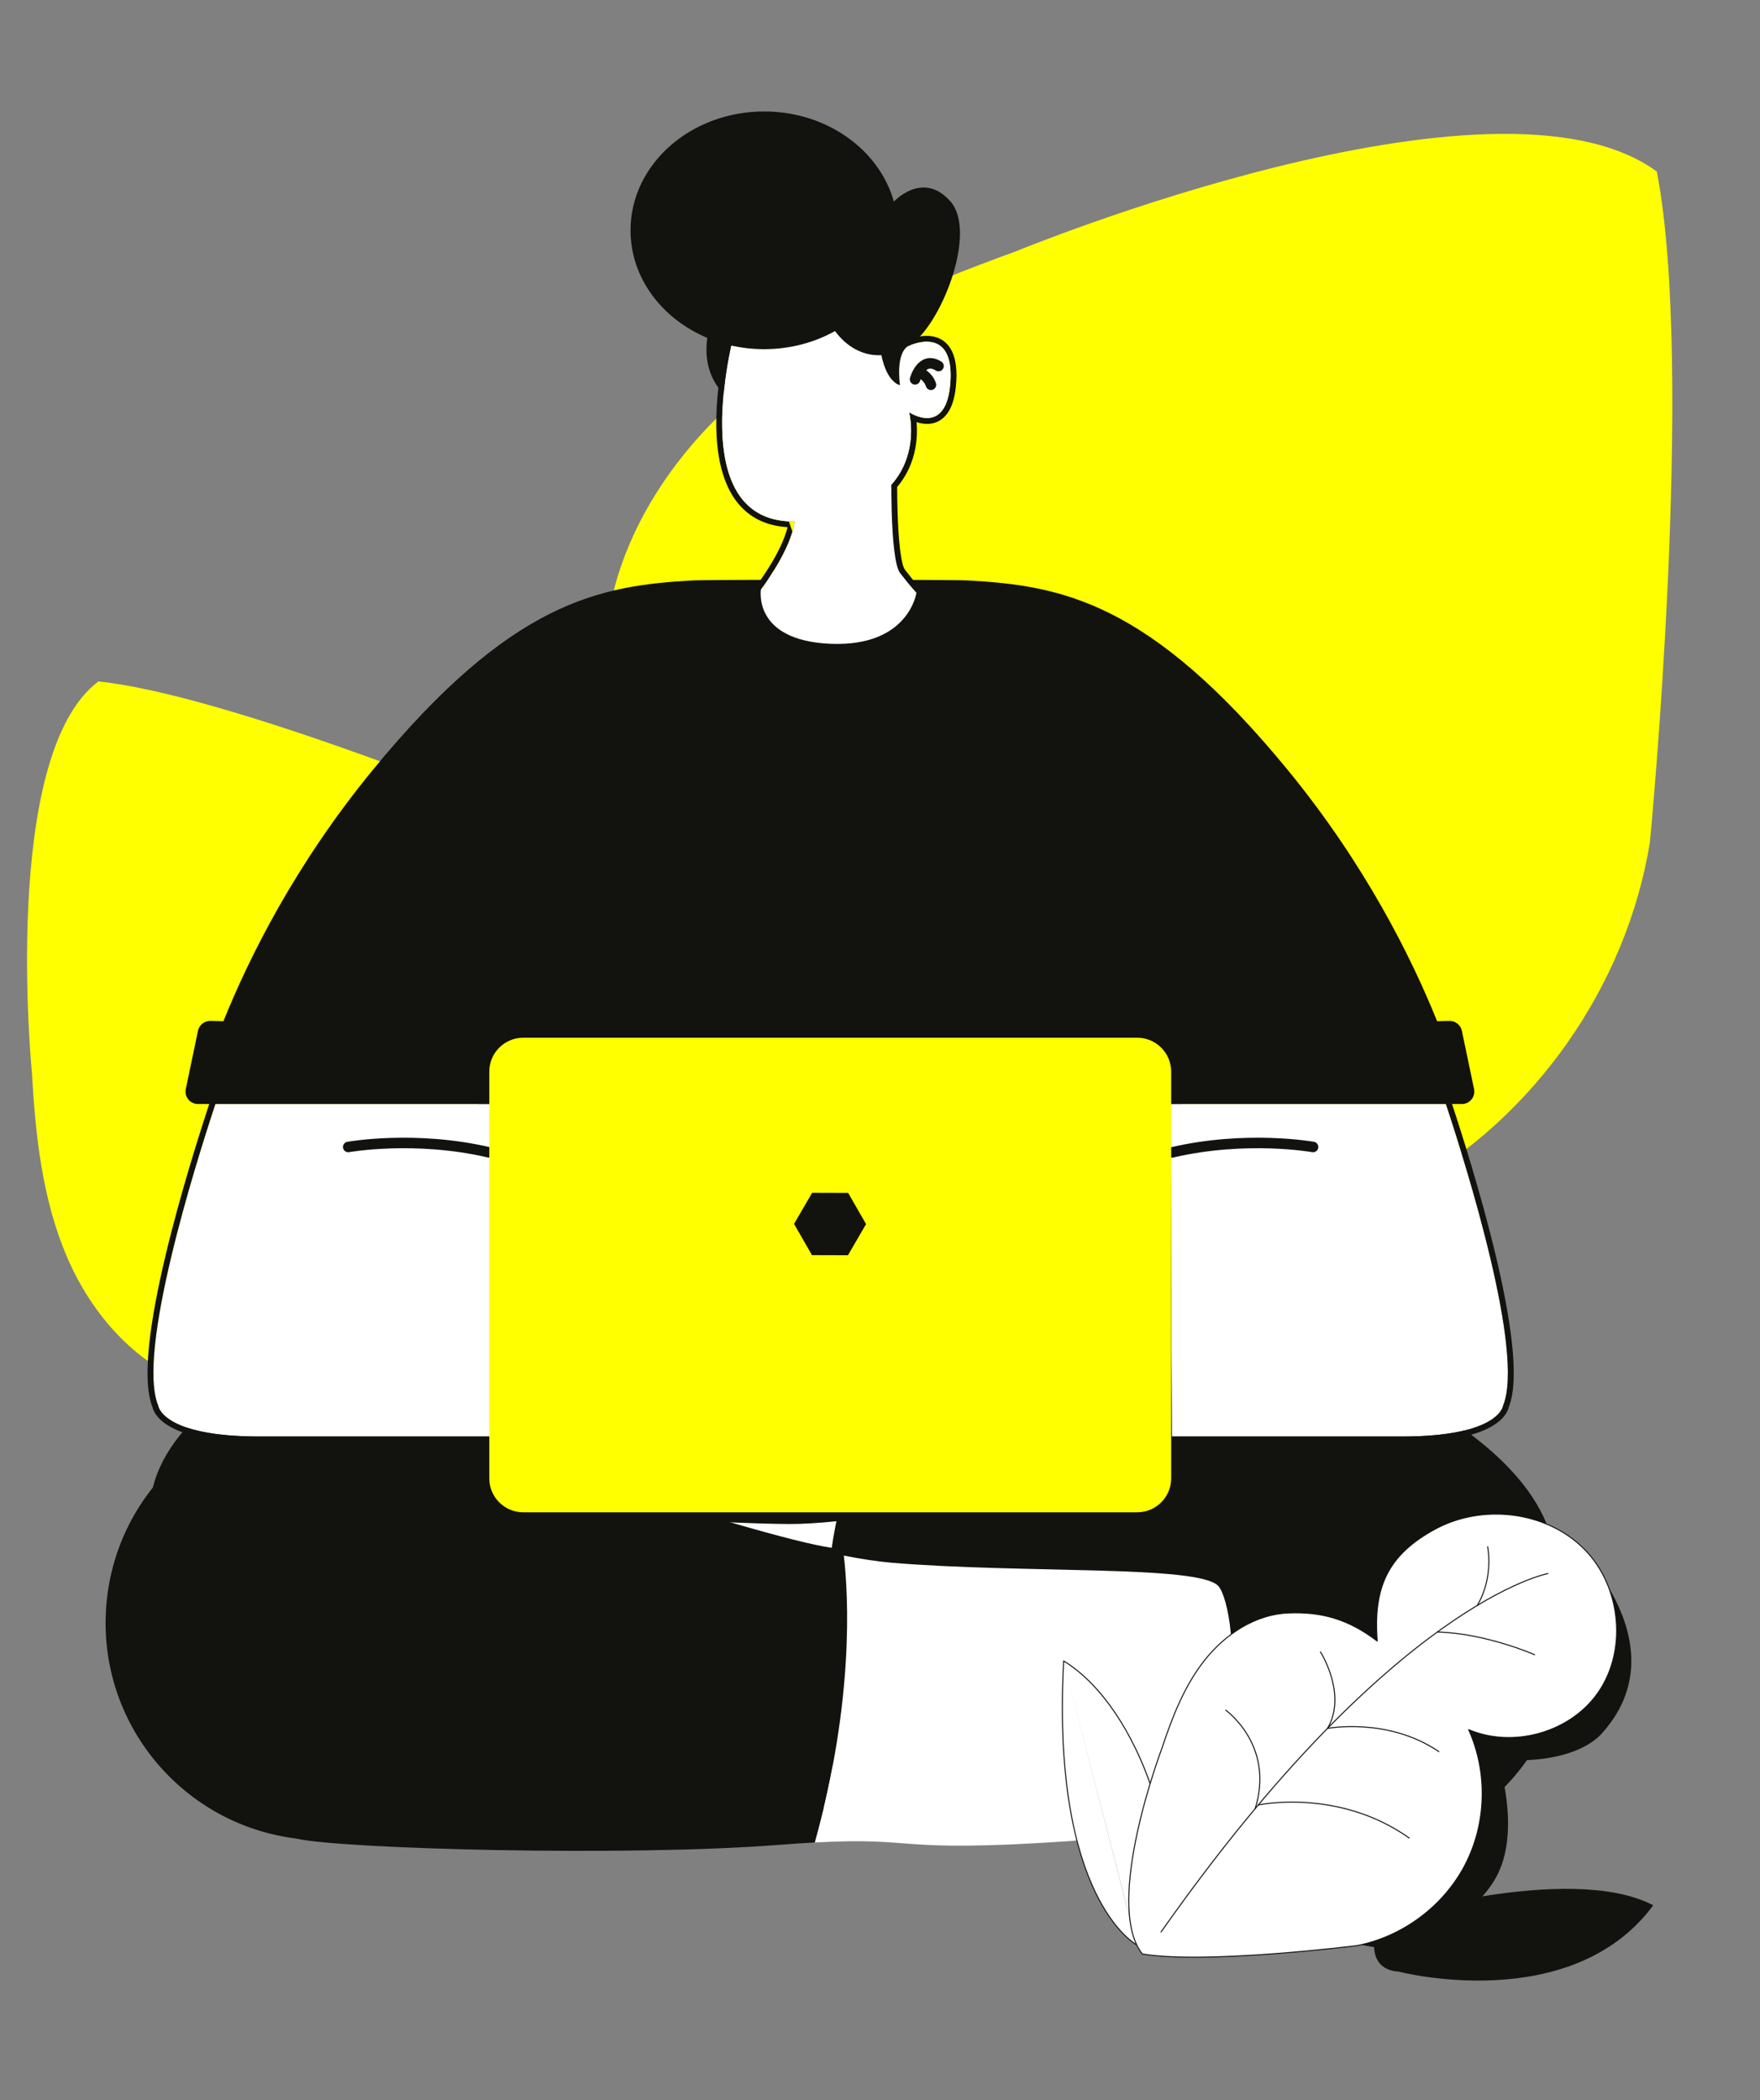 <svg width="300" height="358" viewBox="0 0 300 358" fill="none" xmlns="http://www.w3.org/2000/svg">
<rect x="0" y="0" width="300" height="358" fill="#808080" stroke="none"/>
<g clip-path="url(#clip0_351_11537)">
<path d="M281.239 143.555C277.244 168.125 261.532 190.512 239.814 202.576C218.097 214.64 190.834 216.129 167.934 206.499C178.332 229.251 171.519 258.641 152.182 274.464C129.991 292.621 94.45 290.408 73.537 270.777C52.627 251.146 47.711 217.08 60.743 191.505C73.778 165.933 90.753 157.799 119.368 159.122C107.005 143.794 102.84 129.664 103.066 112.118C103.292 94.571 113.427 78.277 126.841 67.007C140.254 55.738 156.715 48.81 173.172 42.84C173.172 42.84 254.998 9.067 282.417 29.251C288.978 63.343 281.236 143.55 281.236 143.55L281.239 143.555Z" fill="#FFFF00"/>
<path d="M83.804 137.068C97.552 143.763 107.943 156.966 111.199 171.876C114.455 186.786 110.509 203.088 100.794 214.857C116.017 212.764 132.102 221.97 137.991 236.144C144.747 252.411 137.16 272.928 121.912 281.759C106.665 290.587 85.754 287.455 73.014 275.264C60.276 263.073 58.493 251.648 64.332 235.048C53.128 239.611 44.079 239.561 33.796 236.325C23.514 233.089 15.72 224.244 11.463 214.36C7.206 204.476 6.042 193.566 5.44 182.829C5.44 182.829 0.044 128.718 16.768 116.158C37.985 118.327 83.8 137.068 83.8 137.068L83.804 137.068Z" fill="#FFFF00"/>
<path d="M265.1 267.992C266.26 242.371 213.571 219.177 147.417 216.187C81.262 213.196 26.694 231.541 25.534 257.161C24.375 282.782 77.063 305.976 143.218 308.966C209.372 311.957 263.941 293.612 265.1 267.992Z" fill="#12120F"/>
<path d="M142.568 259.31C163.022 257.223 198.779 248.689 215.969 244.396C219.043 243.145 222.316 242.296 225.721 241.911C225.725 241.911 225.738 241.907 225.738 241.907C227.652 241.692 229.603 241.621 231.588 241.713C252.05 242.64 267.888 259.969 266.96 280.419C266.078 299.88 250.334 315.143 231.182 315.776C231.165 315.776 231.153 315.789 231.14 315.789C223.492 316.844 174.953 313.797 149.333 309.445C146.963 309.043 144.896 308.716 143.065 308.451C138.603 283.802 141.143 266.18 142.572 259.306L142.568 259.31Z" fill="#12120F"/>
<path d="M134.468 259.778C136.739 259.795 139.485 259.621 142.572 259.306C141.143 266.18 138.603 283.806 143.065 308.451C125.084 305.843 130.023 309.093 99.962 304.311C66.843 299.044 74.901 262.006 78.534 258.693C82.163 255.377 111.852 259.621 134.472 259.778H134.468Z" fill="white"/>
<path d="M228.977 241.692C228.977 241.692 222.166 241.547 215.973 244.396C215.973 244.396 164.19 256.917 153.899 257.782" stroke="#12120F" stroke-width="1.79" stroke-miterlimit="10" stroke-linecap="round"/>
<path d="M143.831 265.165C123.647 261.24 88.813 249.505 72.079 243.68C69.13 242.16 65.952 241.013 62.592 240.326C62.588 240.326 62.575 240.317 62.575 240.317C60.691 239.932 58.752 239.684 56.767 239.593C36.305 238.665 18.967 254.495 18.039 274.946C17.156 294.407 31.458 311.027 50.474 313.391C50.49 313.391 50.499 313.404 50.515 313.408C58.039 315.151 106.652 316.501 132.562 314.485C134.957 314.298 137.049 314.162 138.897 314.062C145.571 289.918 144.635 272.134 143.831 265.161V265.165Z" fill="#12120F"/>
<path d="M151.86 266.366C149.598 266.176 146.876 265.757 143.835 265.165C144.639 272.138 145.575 289.922 138.901 314.066C157.043 313.093 151.835 315.884 182.199 313.839C215.662 311.586 210.984 273.972 207.666 270.345C204.347 266.718 174.402 268.258 151.86 266.37V266.366Z" fill="white"/>
<path d="M56.767 239.597C56.767 239.597 64.722 239.199 72.079 243.68C72.079 243.68 128.618 262.859 141.64 264.722" stroke="#12120F" stroke-width="1.79" stroke-miterlimit="10" stroke-linecap="round"/>
<path d="M251.258 185.636L249.183 175.711C248.971 174.709 248.081 174.001 247.057 174.026L244.961 174.075C240.582 163.21 232.718 147.372 219.527 131.278C195.871 102.417 180.82 99.829 164.989 98.939C162.309 98.79 120.734 98.79 118.054 98.939C102.224 99.829 87.176 102.417 63.516 131.278C50.321 147.372 42.457 163.214 38.082 174.079L35.87 174.026C34.847 174.001 33.952 174.709 33.745 175.711L31.669 185.636C31.396 186.953 32.398 188.187 33.745 188.187H81.588C79.847 199.047 77.494 218.351 79.429 234.761C79.558 235.833 80.113 236.76 80.908 237.402C80.95 237.435 80.991 237.473 81.037 237.506C81.132 237.576 81.227 237.638 81.331 237.7C81.413 237.754 81.501 237.8 81.588 237.849C81.674 237.895 81.762 237.936 81.849 237.974C81.969 238.023 82.089 238.069 82.213 238.106C82.288 238.131 82.358 238.156 82.433 238.177C82.636 238.23 82.847 238.272 83.062 238.288C91.137 239.034 113.724 240.781 141.524 240.011C169.319 240.781 191.906 239.034 199.985 238.288C200.2 238.268 200.412 238.226 200.615 238.177C200.689 238.156 200.76 238.131 200.834 238.106C200.959 238.065 201.083 238.023 201.199 237.974C201.29 237.936 201.373 237.895 201.46 237.849C201.547 237.804 201.634 237.754 201.717 237.7C201.816 237.638 201.916 237.576 202.011 237.506C202.056 237.473 202.094 237.435 202.139 237.402C202.935 236.76 203.494 235.833 203.618 234.761C205.557 218.351 203.204 199.043 201.46 188.187H249.183C250.529 188.187 251.532 186.949 251.258 185.636Z" fill="#12120F"/>
<path d="M42.2 174.038H80.494" stroke="#12120F" stroke-width="1.79" stroke-miterlimit="10" stroke-linecap="round"/>
<path d="M202.989 174.038H241.282" stroke="#12120F" stroke-width="1.79" stroke-miterlimit="10" stroke-linecap="round"/>
<path d="M40.494 177.793L39.238 184.476" stroke="#12120F" stroke-width="1.79" stroke-miterlimit="10" stroke-linecap="round"/>
<path d="M48.622 177.793L47.371 184.476" stroke="#12120F" stroke-width="1.79" stroke-miterlimit="10" stroke-linecap="round"/>
<path d="M57.086 177.793L55.831 184.476" stroke="#12120F" stroke-width="1.79" stroke-miterlimit="10" stroke-linecap="round"/>
<path d="M65.215 177.793L63.963 184.476" stroke="#12120F" stroke-width="1.79" stroke-miterlimit="10" stroke-linecap="round"/>
<path d="M73.567 177.793L72.316 184.476" stroke="#12120F" stroke-width="1.79" stroke-miterlimit="10" stroke-linecap="round"/>
<path d="M243.051 177.793L244.302 184.476" stroke="#12120F" stroke-width="1.79" stroke-miterlimit="10" stroke-linecap="round"/>
<path d="M234.918 177.793L236.17 184.476" stroke="#12120F" stroke-width="1.79" stroke-miterlimit="10" stroke-linecap="round"/>
<path d="M226.458 177.793L227.71 184.476" stroke="#12120F" stroke-width="1.79" stroke-miterlimit="10" stroke-linecap="round"/>
<path d="M218.326 177.793L219.577 184.476" stroke="#12120F" stroke-width="1.79" stroke-miterlimit="10" stroke-linecap="round"/>
<path d="M209.974 177.793L211.225 184.476" stroke="#12120F" stroke-width="1.79" stroke-miterlimit="10" stroke-linecap="round"/>
<path d="M186.558 127.808C186.558 127.808 199.529 142.768 197.014 177.934" stroke="#12120F" stroke-width="1.79" stroke-miterlimit="10" stroke-linecap="round"/>
<path d="M96.66 127.808C96.66 127.808 83.688 142.768 86.203 177.934" stroke="#12120F" stroke-width="1.79" stroke-miterlimit="10" stroke-linecap="round"/>
<path d="M83.642 188.187H36.719C33.293 198.53 23.238 230.529 26.959 239.584C26.959 239.584 27.514 244.868 44.226 244.868H83.435L83.647 188.187H83.642Z" fill="white"/>
<path fill-rule="evenodd" clip-rule="evenodd" d="M35.997 187.187H84.65L84.432 245.868H44.226C35.79 245.868 31.265 244.539 28.815 243.086C27.58 242.354 26.867 241.587 26.461 240.944C26.259 240.625 26.138 240.344 26.066 240.126C26.032 240.024 26.009 239.936 25.994 239.865C24.998 237.343 24.971 233.461 25.438 229.082C25.917 224.587 26.943 219.368 28.186 214.137C30.673 203.671 34.054 193.053 35.77 187.872L35.997 187.187ZM26.959 239.584C26.959 239.584 27.514 244.868 44.226 244.868H83.435L83.647 188.187H36.719C33.293 198.53 23.238 230.529 26.959 239.584Z" fill="#12120F"/>
<path d="M59.356 195.511C59.356 195.511 70.683 193.47 83.402 196.439" stroke="#12120F" stroke-width="1.79" stroke-miterlimit="10" stroke-linecap="round"/>
<path d="M199.525 188.187H246.452C249.883 198.53 259.934 230.529 256.213 239.584C256.213 239.584 255.658 244.868 238.945 244.868H199.736L199.525 188.187Z" fill="white"/>
<path fill-rule="evenodd" clip-rule="evenodd" d="M198.521 187.187H247.174L247.401 187.872C249.12 193.053 252.501 203.671 254.987 214.137C256.23 219.368 257.255 224.587 257.734 229.082C258.201 233.461 258.174 237.343 257.178 239.865C257.162 239.936 257.14 240.024 257.106 240.126C257.033 240.344 256.912 240.625 256.71 240.944C256.304 241.587 255.592 242.354 254.356 243.086C251.907 244.539 247.382 245.868 238.945 245.868H198.74L198.521 187.187ZM256.213 239.584C259.933 230.529 249.883 198.53 246.452 188.187H199.525L199.736 244.868H238.945C255.658 244.868 256.213 239.584 256.213 239.584Z" fill="#12120F"/>
<path d="M223.815 195.511C223.815 195.511 212.488 193.47 199.77 196.439" stroke="#12120F" stroke-width="1.79" stroke-miterlimit="10" stroke-linecap="round"/>
<path fill-rule="evenodd" clip-rule="evenodd" d="M124.674 54.593L124.804 54.434C131.502 46.285 139.579 45.695 145.894 47.146C149.031 47.867 151.741 49.088 153.662 50.124C154.624 50.643 155.394 51.118 155.925 51.466C156.191 51.64 156.398 51.782 156.541 51.882C156.612 51.932 156.667 51.971 156.705 51.999L156.749 52.032L156.762 52.041L156.766 52.044L156.767 52.045C156.767 52.045 156.768 52.045 156.168 52.846C156.168 52.846 138.37 39.505 125.576 55.069L124.616 54.789L124.674 54.593ZM134.473 88.875C115.988 87.966 125.576 55.069 125.576 55.069C124.616 54.789 124.617 54.789 124.616 54.789L124.614 54.798L124.608 54.82L124.585 54.901C124.565 54.972 124.536 55.076 124.499 55.21C124.426 55.479 124.322 55.871 124.199 56.368C123.952 57.361 123.625 58.775 123.302 60.464C122.658 63.834 122.025 68.332 122.096 72.782C122.166 77.203 122.933 81.731 125.223 85.033C127.146 87.806 130.071 89.612 134.25 89.863C133.703 92.065 132.42 94.512 131.215 96.474C130.603 97.471 130.025 98.321 129.6 98.921C129.387 99.221 129.214 99.458 129.094 99.618C129.034 99.699 128.988 99.76 128.957 99.801L128.923 99.846L128.914 99.857L128.913 99.859L128.759 100.057L128.717 100.304L129.703 100.471C128.717 100.304 128.717 100.304 128.717 100.305L128.717 100.307L128.716 100.311L128.714 100.322L128.71 100.353C128.706 100.377 128.702 100.41 128.697 100.451C128.687 100.533 128.676 100.646 128.667 100.786C128.65 101.067 128.644 101.458 128.683 101.925C128.762 102.858 129.024 104.116 129.764 105.397C131.282 108.026 134.622 110.45 141.527 110.737C141.527 110.737 141.527 110.737 141.527 110.737C148.463 111.028 152.429 108.756 154.645 106.257C155.737 105.027 156.373 103.775 156.736 102.828C156.918 102.354 157.033 101.953 157.104 101.664C157.139 101.52 157.163 101.404 157.179 101.319C157.187 101.277 157.193 101.243 157.197 101.218L157.202 101.187L157.203 101.176L157.204 101.172L157.204 101.171C157.204 101.17 157.204 101.169 156.214 101.03L157.204 101.169L157.273 100.677L156.923 100.326L156.923 100.325C156.922 100.325 156.922 100.325 156.214 101.03L156.923 100.325L156.918 100.32L156.892 100.293C156.867 100.267 156.828 100.226 156.774 100.168C156.666 100.051 156.5 99.868 156.275 99.61C155.826 99.093 155.143 98.273 154.226 97.083C154.13 96.958 153.971 96.614 153.808 95.95C153.655 95.324 153.523 94.526 153.412 93.604C153.191 91.762 153.065 89.508 152.996 87.307C152.948 85.789 152.928 84.305 152.922 83.012C154 81.736 154.754 80.387 155.27 79.058C156.179 76.719 156.342 74.468 156.284 72.812C156.273 72.508 156.255 72.222 156.232 71.959C156.839 72.154 157.573 72.3 158.345 72.247C159.461 72.171 160.609 71.677 161.485 70.458C162.328 69.285 162.863 67.519 163.008 64.994C163.154 62.455 162.777 60.628 161.984 59.365C161.164 58.061 159.979 57.485 158.822 57.311C157.889 57.171 156.973 57.288 156.245 57.458L157.275 52.425L156.768 52.045L156.168 52.846L154.917 58.961C154.917 58.961 155.358 58.745 156.022 58.55C158.119 57.935 162.435 57.543 162.01 64.936C161.598 72.091 157.982 71.605 156.096 70.847C155.417 70.574 154.962 70.265 154.962 70.265C154.962 70.265 155.086 70.738 155.183 71.534C155.427 73.552 155.495 77.647 152.922 81.37C152.625 81.8 152.292 82.224 151.921 82.641C151.922 83.094 151.925 83.574 151.93 84.073M141.569 109.738C128.22 109.183 129.703 100.471 129.703 100.471C129.703 100.471 134.153 94.728 135.267 89.909C135.268 89.904 135.269 89.898 135.271 89.893C135.348 89.56 135.421 89.226 135.491 88.892C135.142 88.897 134.803 88.891 134.473 88.875" fill="#12120F"/>
<path d="M125.576 55.069C125.576 55.069 115.099 91.018 137.164 88.795C159.23 86.571 154.962 70.266 154.962 70.266C154.962 70.266 161.45 74.667 162.01 64.936C162.569 55.206 154.917 58.962 154.917 58.962L156.168 52.846C156.168 52.846 138.37 39.505 125.576 55.069Z" fill="white"/>
<path d="M151.951 78.791C151.951 78.791 151.578 95.283 153.434 97.693C155.29 100.103 156.214 101.031 156.214 101.031C156.214 101.031 154.917 110.297 141.569 109.738C128.22 109.184 129.703 100.472 129.703 100.472C129.703 100.472 134.153 94.729 135.267 89.909C136.382 85.089 136.75 80.087 136.75 80.087L151.955 78.791H151.951Z" fill="white"/>
<path d="M156.737 63.491C156.737 63.491 158.187 64.042 158.684 65.591" stroke="#12120F" stroke-width="1.79" stroke-miterlimit="10" stroke-linecap="round"/>
<path d="M155.974 64.659C155.974 64.659 157.085 60.576 159.981 62.398" stroke="#12120F" stroke-width="1.79" stroke-miterlimit="10" stroke-linecap="round"/>
<path d="M162.031 34.366C157.341 28.95 152.362 34.366 152.362 34.366C149.901 25.542 140.939 19 130.255 19C117.673 19 107.477 28.072 107.477 39.26C107.477 47.363 112.83 54.357 120.56 57.595C120.134 60.758 120.593 64.266 123.336 67.131C123.336 67.131 123.742 62.675 124.554 59.268C124.583 59.148 124.608 59.023 124.629 58.895C126.427 59.301 128.312 59.52 130.251 59.52C134.688 59.52 138.831 58.386 142.332 56.435C144.204 58.97 146.839 60.551 149.76 60.551C149.917 60.551 150.075 60.543 150.232 60.535C151.218 65.313 153.397 65.653 153.397 65.653C152.693 59.57 154.91 58.957 154.91 58.957C160.13 55.943 166.721 39.778 162.031 34.358V34.366Z" fill="#12120F"/>
<path d="M193.841 176.887H89.19C85.992 176.887 83.398 179.478 83.398 182.675V251.994C83.398 255.191 85.992 257.782 89.19 257.782H193.841C197.04 257.782 199.633 255.191 199.633 251.994V182.675C199.633 179.478 197.04 176.887 193.841 176.887Z" fill="#FFFF00"/>
<path d="M144.569 203.337L138.433 203.321L135.347 208.625L138.404 213.945L144.54 213.962L147.623 208.658L144.569 203.337Z" fill="#12120F"/>
<path d="M238.463 336.002C238.463 336.002 267.674 343.591 281.677 324.8C267.433 317.452 235.384 327.15 235.174 327.42C234.963 327.691 231.943 335.582 238.464 336.002H238.463Z" fill="#12120F"/>
<path fill-rule="evenodd" clip-rule="evenodd" d="M268.433 321.985C273.449 322.106 278.138 322.878 281.716 324.724C281.739 324.735 281.755 324.756 281.761 324.781C281.767 324.806 281.761 324.832 281.746 324.852C274.723 334.277 263.888 337.082 254.823 337.534C250.29 337.76 246.195 337.399 243.234 336.98C241.753 336.771 240.555 336.548 239.728 336.376C239.314 336.291 238.992 336.218 238.774 336.167C238.665 336.142 238.582 336.121 238.526 336.107C238.498 336.101 238.477 336.095 238.463 336.092C238.457 336.09 238.452 336.089 238.449 336.088C236.805 335.98 235.749 335.4 235.101 334.575C234.454 333.752 234.225 332.696 234.208 331.657C234.191 330.616 234.386 329.583 234.598 328.794C234.704 328.399 234.815 328.065 234.906 327.82C234.951 327.697 234.992 327.597 235.025 327.522C235.042 327.484 235.056 327.453 235.069 327.428C235.081 327.405 235.093 327.383 235.106 327.367L235.174 327.42L235.106 327.367C235.106 327.367 235.106 327.367 235.106 327.367C235.118 327.351 235.135 327.341 235.14 327.338L235.141 327.338C235.149 327.333 235.16 327.327 235.17 327.322C235.191 327.313 235.22 327.301 235.254 327.287C235.323 327.261 235.421 327.226 235.547 327.184C235.798 327.099 236.161 326.984 236.623 326.846C237.549 326.569 238.875 326.196 240.504 325.78C243.763 324.947 248.236 323.938 253.149 323.168C258.062 322.398 263.415 321.865 268.433 321.985ZM238.491 335.921C238.495 335.921 238.499 335.923 238.505 335.924C238.519 335.928 238.54 335.933 238.568 335.94C238.623 335.954 238.706 335.974 238.814 335.999C239.031 336.05 239.351 336.122 239.763 336.207C240.587 336.378 241.781 336.6 243.258 336.809C246.211 337.226 250.295 337.587 254.814 337.362C263.83 336.912 274.565 334.131 281.546 324.831C278.013 323.036 273.392 322.277 268.429 322.158C263.425 322.038 258.083 322.569 253.176 323.339C248.27 324.108 243.802 325.115 240.547 325.947C238.92 326.363 237.596 326.735 236.673 327.011C236.211 327.15 235.85 327.264 235.602 327.347C235.478 327.389 235.382 327.423 235.317 327.449C235.284 327.461 235.26 327.471 235.244 327.479C235.241 327.48 235.239 327.481 235.237 327.482C235.233 327.488 235.229 327.496 235.223 327.507C235.213 327.528 235.199 327.556 235.184 327.591C235.152 327.662 235.113 327.759 235.068 327.88C234.979 328.12 234.87 328.449 234.765 328.839C234.556 329.619 234.364 330.635 234.381 331.654C234.398 332.673 234.623 333.686 235.237 334.469C235.849 335.249 236.858 335.812 238.469 335.916C238.477 335.917 238.484 335.918 238.491 335.921ZM235.229 327.487C235.228 327.487 235.227 327.488 235.227 327.488C235.227 327.488 235.227 327.487 235.229 327.487ZM235.242 327.473C235.242 327.473 235.242 327.473 235.242 327.473L235.242 327.473Z" fill="#12120F"/>
<path d="M267.052 261.609C267.052 261.609 287.475 280.125 272.699 295.851C266.902 301.296 255.31 299.907 255.31 299.907C255.31 299.907 259.231 311.437 255.31 319.434C251.389 327.43 238.943 332.704 238.943 332.704L231.945 331.51L248.947 275.456L267.051 261.61L267.052 261.609Z" fill="#12120F"/>
<path d="M193.757 331.51C193.757 331.51 179.134 323.776 181.308 283.122C194.344 291.072 202.736 316.84 197.907 331.51C195.25 331.545 193.758 331.51 193.758 331.51H193.757Z" fill="white"/>
<path fill-rule="evenodd" clip-rule="evenodd" d="M181.267 283.046C181.294 283.032 181.327 283.033 181.353 283.049C187.896 287.039 193.262 295.49 196.389 304.769C199.516 314.048 200.412 324.177 197.989 331.537C197.977 331.572 197.945 331.596 197.908 331.596C196.579 331.614 195.541 331.614 194.835 331.61C194.482 331.607 194.213 331.604 194.031 331.601C193.94 331.6 193.871 331.599 193.825 331.598L193.794 331.597L193.76 331.596L193.758 331.596H193.757M193.757 331.51C193.716 331.586 193.716 331.586 193.716 331.586L193.713 331.584L193.708 331.582L193.704 331.58C193.697 331.576 193.686 331.57 193.672 331.561C193.643 331.545 193.601 331.52 193.547 331.486C193.439 331.419 193.281 331.314 193.081 331.168C192.682 330.874 192.116 330.41 191.444 329.727C190.101 328.36 188.335 326.115 186.639 322.599C183.248 315.567 180.134 303.455 181.221 283.118C181.223 283.087 181.241 283.06 181.267 283.046M193.78 331.424C193.791 331.424 193.808 331.425 193.829 331.425C193.874 331.426 193.943 331.427 194.034 331.429C194.215 331.431 194.484 331.435 194.836 331.437C195.53 331.441 196.545 331.441 197.844 331.424C200.226 324.118 199.337 314.059 196.225 304.824C193.124 295.622 187.824 287.263 181.387 283.272C180.323 303.501 183.427 315.542 186.795 322.524C188.483 326.023 190.238 328.252 191.568 329.606C192.233 330.283 192.792 330.74 193.184 331.029C193.38 331.173 193.534 331.274 193.639 331.34C193.691 331.373 193.731 331.396 193.758 331.412C193.767 331.417 193.774 331.421 193.78 331.424Z" fill="#12120F"/>
<path d="M231.247 331.654C239.067 330.152 246.081 324.921 249.741 317.863C253.4 310.806 253.628 302.07 250.34 294.832C257.709 297.951 267.044 295.503 271.927 289.173C277.53 281.908 276.498 270.558 270.031 264.047C263.563 257.537 252.626 256.275 244.568 260.677C236.51 265.081 234.064 270.586 234.748 279.728C229.734 275.912 225.179 274.709 219.57 274.942C213.962 275.174 208.845 278.565 205.364 282.959C201.883 287.353 199.818 292.682 198.059 298.001C198.059 298.001 188.007 324.487 194.711 333.074C205.671 334.862 231.246 331.653 231.246 331.653L231.247 331.654Z" fill="white"/>
<path fill-rule="evenodd" clip-rule="evenodd" d="M244.526 260.602C252.616 256.182 263.595 257.447 270.092 263.986C276.588 270.526 277.626 281.924 271.995 289.226C267.133 295.53 257.881 298.001 250.507 294.996C253.712 302.219 253.455 310.887 249.817 317.903C246.146 324.984 239.109 330.232 231.263 331.739C231.257 331.74 231.25 331.741 231.244 331.741L231.182 331.748C231.133 331.754 231.061 331.763 230.966 331.775C230.776 331.798 230.495 331.831 230.135 331.874C229.414 331.958 228.372 332.076 227.087 332.213C224.518 332.486 220.977 332.831 217.094 333.12C209.332 333.699 200.188 334.055 194.696 333.16C194.675 333.156 194.655 333.145 194.642 333.127C192.948 330.957 192.319 327.667 192.319 323.971C192.318 320.272 192.948 316.149 193.786 312.299C194.624 308.448 195.672 304.867 196.51 302.248C196.929 300.938 197.296 299.869 197.558 299.128C197.689 298.757 197.794 298.468 197.866 298.271C197.902 298.173 197.93 298.098 197.949 298.047C197.958 298.022 197.966 298.003 197.97 297.99L197.977 297.973C199.736 292.653 201.805 287.312 205.295 282.906C208.787 278.498 213.926 275.089 219.566 274.855C225.137 274.625 229.677 275.807 234.648 279.544C234.331 275.053 234.781 271.433 236.302 268.387C237.846 265.297 240.487 262.809 244.526 260.602ZM198.059 298.001C198.14 298.032 198.14 298.032 198.14 298.032L198.139 298.033L198.132 298.051C198.128 298.064 198.121 298.083 198.111 298.108C198.092 298.158 198.065 298.233 198.029 298.331C197.957 298.526 197.852 298.815 197.721 299.185C197.46 299.925 197.094 300.993 196.675 302.3C195.838 304.916 194.792 308.492 193.955 312.336C193.118 316.18 192.491 320.289 192.492 323.971C192.492 327.641 193.115 330.87 194.758 332.994C200.23 333.88 209.332 333.526 217.081 332.948C220.962 332.659 224.5 332.314 227.069 332.041C228.353 331.905 229.394 331.786 230.115 331.702C230.475 331.66 230.755 331.626 230.945 331.603C231.04 331.592 231.112 331.583 231.161 331.577L231.23 331.568L231.233 331.568L231.234 331.568C231.234 331.568 231.234 331.568 231.234 331.569C231.234 331.569 231.234 331.569 231.235 331.569L231.234 331.568C231.237 331.567 231.24 331.567 231.243 331.567C239.032 330.067 246.018 324.854 249.663 317.824C253.31 310.79 253.537 302.082 250.26 294.868C250.246 294.836 250.252 294.797 250.277 294.772C250.302 294.747 250.34 294.739 250.373 294.753C257.706 297.856 266.999 295.42 271.858 289.12C277.433 281.892 276.408 270.59 269.969 264.108C263.53 257.627 252.636 256.368 244.609 260.753C240.59 262.95 237.98 265.415 236.457 268.464C234.934 271.514 234.493 275.158 234.834 279.721C234.837 279.755 234.819 279.787 234.789 279.804C234.759 279.82 234.722 279.817 234.695 279.796C229.699 275.994 225.163 274.796 219.574 275.028C213.998 275.259 208.902 278.632 205.431 283.013C201.96 287.394 199.899 292.711 198.141 298.028C198.141 298.029 198.14 298.03 198.14 298.03C198.14 298.031 198.14 298.031 198.14 298.032L198.059 298.001ZM231.245 331.653C231.244 331.645 231.243 331.637 231.242 331.63L231.245 331.653Z" fill="#12120F"/>
<path fill-rule="evenodd" clip-rule="evenodd" d="M263.842 268.138C263.889 268.129 263.934 268.16 263.943 268.207C263.951 268.254 263.92 268.299 263.873 268.308L263.857 268.223L263.842 268.138ZM263.841 268.138C263.842 268.138 263.842 268.138 263.857 268.223C263.873 268.308 263.873 268.308 263.873 268.308L263.872 268.308L263.869 268.308C263.866 268.309 263.861 268.31 263.855 268.311C263.843 268.314 263.824 268.317 263.799 268.323C263.748 268.333 263.673 268.35 263.572 268.374C263.371 268.423 263.069 268.502 262.672 268.622C261.876 268.863 260.694 269.27 259.152 269.934C256.066 271.262 251.537 273.62 245.771 277.736C234.24 285.969 217.758 301.236 197.977 329.373C197.949 329.412 197.895 329.421 197.856 329.394C197.817 329.366 197.808 329.312 197.835 329.273C217.625 301.125 234.12 285.842 245.671 277.596C251.446 273.473 255.986 271.109 259.083 269.775C260.632 269.108 261.82 268.699 262.622 268.457C263.022 268.336 263.327 268.256 263.531 268.206C263.633 268.182 263.711 268.165 263.763 268.154C263.789 268.148 263.808 268.144 263.821 268.142C263.828 268.14 263.833 268.139 263.836 268.139L263.84 268.138L263.841 268.138Z" fill="#12120F"/>
<path fill-rule="evenodd" clip-rule="evenodd" d="M214.494 307.757C214.494 307.757 214.494 307.757 214.476 307.673C214.458 307.589 214.458 307.589 214.458 307.589L214.458 307.588L214.46 307.588L214.468 307.586C214.475 307.585 214.485 307.583 214.498 307.58C214.525 307.575 214.564 307.567 214.616 307.557C214.719 307.538 214.872 307.51 215.071 307.478C215.469 307.414 216.051 307.332 216.786 307.261C218.257 307.118 220.344 307.018 222.809 307.186C227.74 307.523 234.19 308.934 240.259 313.235C240.298 313.263 240.307 313.317 240.28 313.356C240.252 313.394 240.198 313.404 240.159 313.376C234.123 309.099 227.707 307.694 222.797 307.359C220.343 307.191 218.266 307.291 216.803 307.433C216.071 307.504 215.494 307.585 215.099 307.648C214.902 307.68 214.75 307.708 214.648 307.727C214.597 307.737 214.558 307.744 214.533 307.749C214.52 307.752 214.51 307.754 214.504 307.755L214.497 307.757L214.495 307.757L214.494 307.757ZM214.391 307.691C214.381 307.645 214.411 307.599 214.458 307.589L214.476 307.673L214.494 307.757C214.448 307.768 214.401 307.738 214.391 307.691Z" fill="#12120F"/>
<path fill-rule="evenodd" clip-rule="evenodd" d="M208.861 291.458C208.889 291.419 208.943 291.41 208.982 291.438L208.931 291.508C208.982 291.438 208.982 291.438 208.982 291.438L208.982 291.438L208.983 291.439L208.988 291.442C208.992 291.446 208.999 291.45 209.007 291.456C209.023 291.468 209.047 291.486 209.078 291.509C209.139 291.556 209.229 291.627 209.341 291.72C209.567 291.906 209.884 292.184 210.254 292.551C210.994 293.285 211.944 294.376 212.788 295.808C214.476 298.673 215.735 302.899 214.026 308.335C214.011 308.38 213.963 308.406 213.917 308.391C213.872 308.377 213.846 308.329 213.861 308.283C215.553 302.901 214.307 298.726 212.638 295.896C211.804 294.479 210.863 293.399 210.132 292.673C209.766 292.31 209.453 292.036 209.231 291.853C209.12 291.761 209.032 291.692 208.972 291.646C208.942 291.624 208.919 291.606 208.904 291.595C208.896 291.589 208.89 291.585 208.887 291.582L208.882 291.579L208.881 291.579L208.881 291.578C208.881 291.578 208.881 291.578 208.881 291.578C208.881 291.578 208.881 291.578 208.896 291.557L208.881 291.578C208.842 291.551 208.833 291.497 208.861 291.458Z" fill="#12120F"/>
<path fill-rule="evenodd" clip-rule="evenodd" d="M244.907 278.19C244.908 278.142 244.948 278.105 244.995 278.106C249.124 278.202 253.279 279.171 256.401 280.114C257.962 280.586 259.265 281.052 260.179 281.4C260.635 281.574 260.995 281.718 261.24 281.819C261.362 281.87 261.456 281.91 261.52 281.937C261.552 281.95 261.576 281.961 261.592 281.968C261.6 281.971 261.606 281.974 261.61 281.976L261.616 281.978L261.617 281.978C261.617 281.978 261.617 281.978 261.582 282.057C261.547 282.136 261.547 282.136 261.547 282.136L261.547 282.136L261.541 282.134C261.537 282.132 261.531 282.13 261.523 282.126C261.507 282.119 261.483 282.109 261.452 282.096C261.389 282.069 261.296 282.029 261.174 281.979C260.93 281.879 260.572 281.735 260.117 281.561C259.207 281.214 257.907 280.75 256.351 280.28C253.236 279.339 249.098 278.374 244.991 278.278C244.943 278.277 244.906 278.238 244.907 278.19ZM261.661 282.092C261.642 282.136 261.591 282.156 261.547 282.136L261.582 282.057L261.617 281.978C261.66 281.998 261.68 282.049 261.661 282.092Z" fill="#12120F"/>
<path fill-rule="evenodd" clip-rule="evenodd" d="M253.553 263.565C253.6 263.555 253.646 263.584 253.656 263.631L253.571 263.649C253.656 263.631 253.656 263.631 253.656 263.631L253.656 263.631L253.656 263.632L253.657 263.635C253.657 263.638 253.658 263.642 253.659 263.647C253.661 263.657 253.664 263.672 253.668 263.692C253.676 263.731 253.686 263.789 253.699 263.865C253.724 264.017 253.756 264.238 253.786 264.518C253.846 265.079 253.896 265.878 253.855 266.829C253.773 268.731 253.331 271.248 251.885 273.7C251.86 273.742 251.807 273.755 251.766 273.731C251.725 273.707 251.711 273.654 251.735 273.613C253.163 271.192 253.601 268.705 253.682 266.822C253.722 265.88 253.673 265.091 253.614 264.537C253.585 264.26 253.553 264.042 253.528 263.893C253.516 263.819 253.505 263.762 253.498 263.724C253.494 263.705 253.491 263.691 253.49 263.681C253.489 263.677 253.488 263.673 253.487 263.671L253.487 263.668L253.487 263.668L253.487 263.667C253.476 263.621 253.506 263.575 253.553 263.565Z" fill="#12120F"/>
<path fill-rule="evenodd" clip-rule="evenodd" d="M225.035 281.512C225.076 281.486 225.129 281.498 225.155 281.539L225.082 281.585L225.009 281.631C224.983 281.591 224.995 281.538 225.035 281.512ZM226.442 294.504C228.067 291.615 227.76 288.401 227.045 285.904C226.68 284.631 226.208 283.54 225.827 282.768C225.636 282.382 225.469 282.075 225.348 281.864C225.288 281.759 225.24 281.678 225.207 281.623C225.19 281.595 225.177 281.574 225.168 281.56C225.164 281.553 225.161 281.548 225.158 281.544L225.156 281.54L225.155 281.539L225.155 281.539C225.155 281.539 225.155 281.539 225.082 281.585C225.009 281.631 225.009 281.631 225.009 281.631L225.009 281.632L225.009 281.632L225.012 281.636C225.014 281.64 225.017 281.645 225.021 281.651C225.03 281.665 225.042 281.685 225.059 281.712C225.091 281.766 225.139 281.846 225.198 281.95C225.317 282.158 225.483 282.461 225.672 282.844C226.049 283.61 226.517 284.69 226.878 285.951C227.601 288.475 227.894 291.705 226.201 294.576C226.183 294.605 226.185 294.642 226.204 294.67C226.224 294.697 226.258 294.711 226.291 294.705L226.275 294.62C226.291 294.705 226.291 294.705 226.291 294.705L226.293 294.704L226.298 294.703C226.303 294.703 226.311 294.701 226.32 294.699C226.34 294.696 226.369 294.691 226.407 294.684C226.484 294.672 226.598 294.654 226.746 294.633C227.042 294.591 227.476 294.537 228.024 294.492C229.12 294.4 230.673 294.34 232.497 294.465C236.145 294.714 240.877 295.702 245.217 298.654C245.256 298.681 245.31 298.671 245.337 298.631C245.364 298.592 245.354 298.538 245.314 298.511C240.941 295.536 236.177 294.543 232.509 294.292C230.674 294.167 229.113 294.228 228.01 294.32C227.458 294.365 227.021 294.419 226.722 294.462C226.608 294.478 226.515 294.492 226.442 294.504Z" fill="#12120F"/>
</g>
<defs>
<clipPath id="clip0_351_11537">
<rect width="300" height="358" fill="white"/>
</clipPath>
</defs>
</svg>

